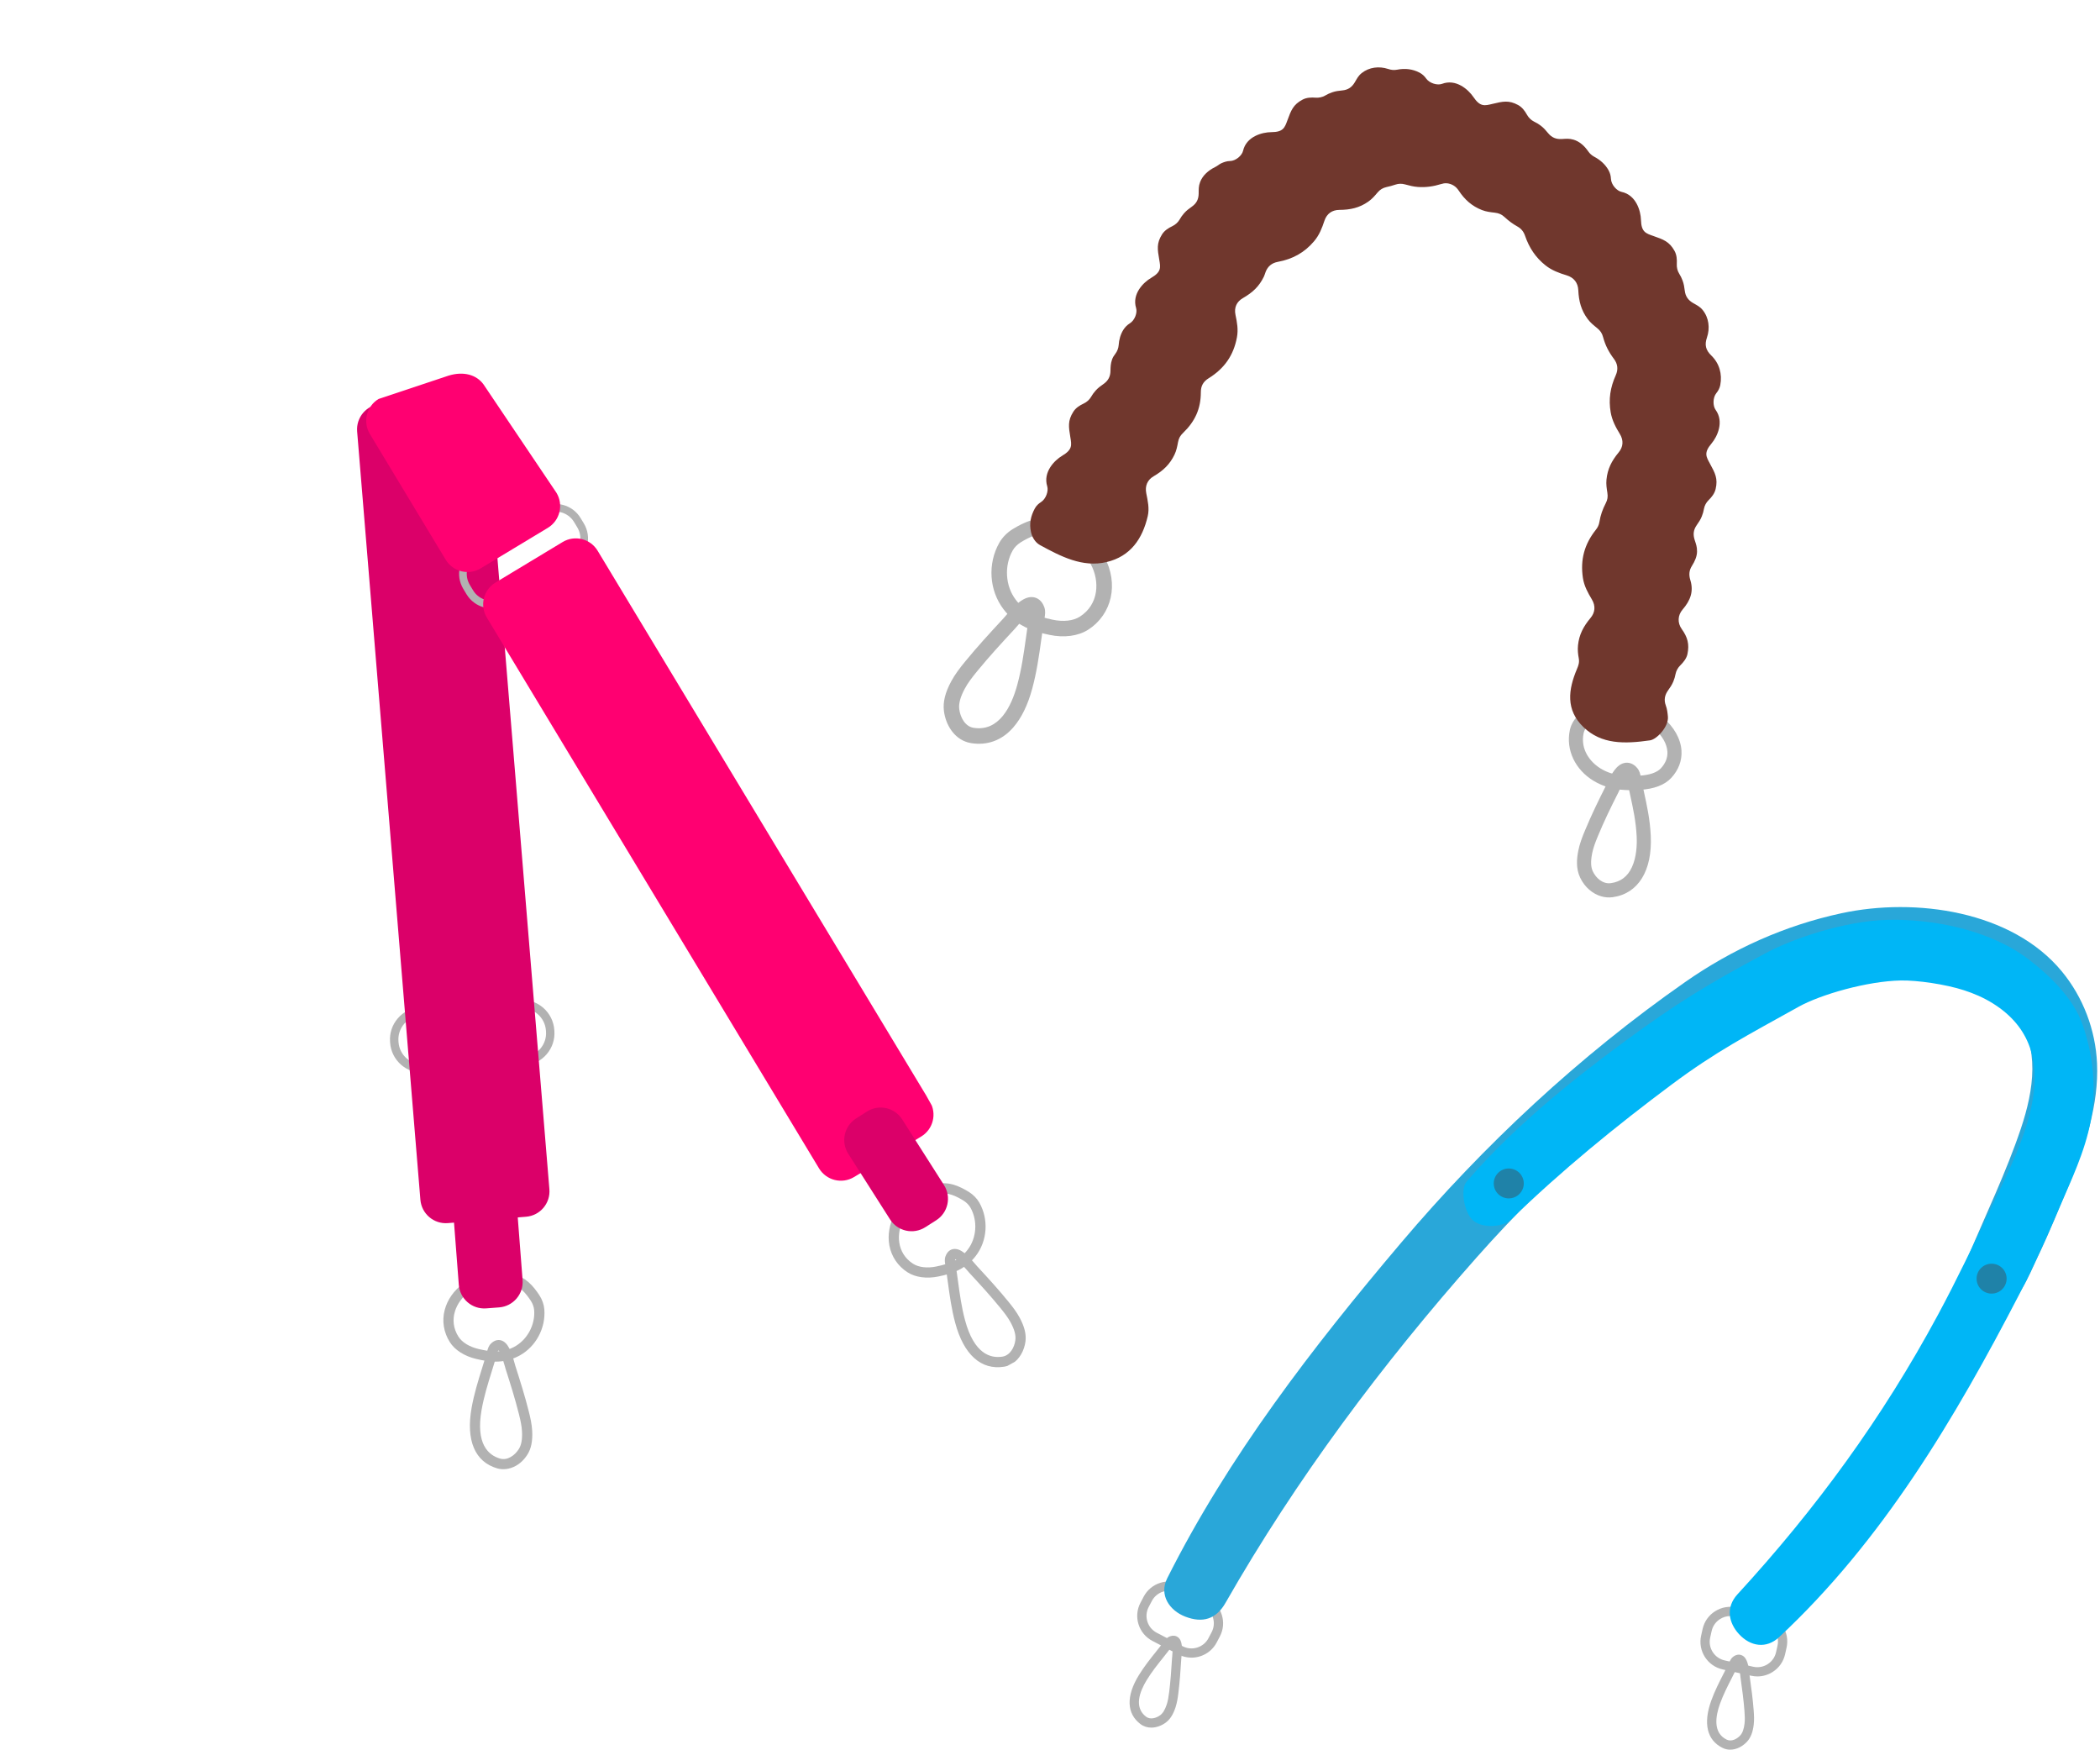 <svg width="414" height="345" viewBox="0 0 414 345" fill="none" xmlns="http://www.w3.org/2000/svg">
<g clip-path="url(#clip0_1004_1086)">
<path d="M346.459 330.442C346.051 330.442 345.641 330.396 345.234 330.307L339.619 329.065C336.603 328.398 334.693 325.412 335.364 322.407L335.656 321.094C335.98 319.638 336.854 318.396 338.117 317.596C339.38 316.796 340.88 316.532 342.341 316.855L347.955 318.097C350.971 318.765 352.881 321.75 352.211 324.755L351.918 326.068C351.594 327.524 350.721 328.766 349.457 329.566C348.546 330.143 347.513 330.442 346.459 330.442ZM341.119 318.543C340.409 318.543 339.713 318.743 339.098 319.133C338.246 319.672 337.657 320.51 337.439 321.49L337.146 322.804C336.695 324.828 337.982 326.841 340.015 327.29L345.629 328.532C346.614 328.75 347.625 328.572 348.476 328.033C349.328 327.494 349.917 326.656 350.136 325.676L350.428 324.363C350.88 322.338 349.593 320.326 347.559 319.876L341.945 318.634C341.67 318.573 341.394 318.543 341.119 318.543Z" fill="#B2B2B2"/>
<path d="M234.888 326.741C234.012 326.741 233.125 326.537 232.297 326.105L227.202 323.449C225.875 322.758 224.9 321.593 224.453 320.171C224.005 318.749 224.142 317.237 224.837 315.918L225.464 314.725C226.158 313.404 227.328 312.434 228.756 311.988C230.185 311.542 231.703 311.679 233.028 312.37L238.123 315.027C240.86 316.455 241.923 319.832 240.488 322.558L239.862 323.75C238.861 325.652 236.907 326.741 234.888 326.741ZM230.433 313.551C230.055 313.551 229.673 313.608 229.301 313.723C228.338 314.022 227.551 314.678 227.083 315.567L226.456 316.76C225.989 317.649 225.897 318.667 226.198 319.626C226.498 320.585 227.157 321.369 228.05 321.835L233.145 324.491C234.038 324.957 235.061 325.048 236.024 324.749C236.987 324.449 237.775 323.794 238.242 322.904L238.869 321.712C239.836 319.876 239.119 317.598 237.275 316.635L232.18 313.979C231.631 313.693 231.034 313.547 230.433 313.547V313.551Z" fill="#B2B2B2"/>
<path d="M226.961 340.533C226.221 340.533 225.479 340.325 224.824 339.828C222.097 337.75 221.981 334.339 224.5 330.222C225.562 328.485 226.774 326.972 227.946 325.508C228.453 324.874 228.98 324.216 229.486 323.551L229.549 323.466C229.756 323.19 230.037 322.812 230.489 322.61C231.344 322.228 231.927 322.499 232.197 322.693C233.16 323.384 233.079 325.015 232.912 326.623C232.896 326.782 232.882 326.916 232.876 327.011C232.729 329.379 232.583 331.522 232.299 333.784C232.186 334.687 232.04 335.646 231.746 336.539C231.272 337.973 230.654 338.932 229.796 339.56C229.01 340.135 227.986 340.535 226.957 340.535L226.961 340.533ZM231.155 324.373C231.107 324.432 231.056 324.5 231.018 324.551L230.944 324.65C230.423 325.334 229.892 325.999 229.376 326.643C228.187 328.129 227.065 329.531 226.062 331.169C224.671 333.443 223.519 336.541 225.937 338.383C226.744 339 227.914 338.681 228.718 338.094C229.245 337.708 229.669 337.013 230.013 335.973C230.246 335.268 230.371 334.499 230.49 333.56C230.769 331.349 230.91 329.236 231.056 326.9C231.063 326.788 231.079 326.627 231.097 326.439C231.201 325.445 231.219 324.753 231.155 324.375V324.373Z" fill="#B2B2B2"/>
<path d="M341.107 344.882C340.611 344.882 340.106 344.777 339.614 344.539C336.525 343.046 335.727 339.726 337.368 335.191C338.061 333.278 338.944 331.555 339.799 329.887C340.169 329.164 340.553 328.415 340.916 327.662L340.961 327.565C341.109 327.254 341.309 326.826 341.709 326.539C342.471 325.994 343.096 326.143 343.4 326.282C344.483 326.769 344.729 328.381 344.889 329.992C344.904 330.15 344.916 330.285 344.93 330.378C345.261 332.727 345.549 334.857 345.724 337.129C345.794 338.036 345.844 339.005 345.734 339.938C345.559 341.435 345.145 342.499 344.431 343.285C343.619 344.179 342.388 344.88 341.103 344.88L341.107 344.882ZM342.716 328.138C342.68 328.205 342.644 328.282 342.619 328.34L342.567 328.451C342.195 329.225 341.805 329.982 341.431 330.717C340.563 332.408 339.746 334.005 339.091 335.811C338.184 338.317 337.677 341.582 340.416 342.905C341.331 343.347 342.414 342.804 343.082 342.069C343.522 341.586 343.798 340.821 343.926 339.732C344.011 338.995 343.981 338.216 343.91 337.271C343.739 335.053 343.454 332.953 343.128 330.633C343.112 330.521 343.096 330.362 343.076 330.172C342.977 329.176 342.857 328.496 342.72 328.138H342.716Z" fill="#B2B2B2"/>
<path d="M385.124 254.428C385.854 251.929 387.436 249.038 388.041 247.596C391.534 239.291 395.531 231.009 398.392 222.485C400.981 214.776 402.214 206.539 397.322 199.586C385.685 183.048 357.582 192.568 343.868 201.399C343.172 201.848 342.483 202.312 341.807 202.791C323.251 215.932 306.155 230.858 291.062 247.907C272.486 268.891 255.5 291.583 241.597 315.946C239.769 319.151 237.103 319.987 233.663 318.654C230.512 317.434 228.473 314.355 230.102 311.113C242.184 287.047 258.791 265.539 276.203 244.98C292.513 225.722 311.326 208.159 332.217 193.572C341.494 187.095 351.816 182.426 363.045 180.007C377.644 176.862 396.642 179.546 406.49 191.491C410.662 196.552 413.129 203.009 413.417 209.625C413.769 217.723 411.083 225.862 407.974 233.306C405.978 238.084 404.044 242.894 401.802 247.569C399.871 251.6 397.973 257.059 393.484 258.838C391.548 259.604 386.123 260.224 384.985 257.871C384.581 257.037 384.726 255.791 385.122 254.43L385.124 254.428Z" fill="#29A7D9"/>
<path d="M320.39 205.202C330.421 197.829 336.605 194.014 348.227 187.808C353.39 185.053 363.538 181.529 372.129 181.313C380.72 181.097 392.203 183.159 400.046 189.193C403.991 192.228 408.692 196.667 410.549 201.92C412.653 207.872 413.346 214.609 412.188 220.855C411.03 227.099 408.257 232.752 405.843 238.38C403.43 244.009 400.852 249.787 398.128 255.045C385.405 279.597 371.115 303.724 350.724 322.713C348.217 325.048 345.074 324.549 342.822 322.095C340.779 319.87 340.18 316.818 342.525 314.264C358.002 297.417 371.101 279.498 382.049 259.175C385.799 252.214 388.998 245.449 392.856 237.429C398.592 225.504 408.127 207.351 392.918 197.804C391.039 196.625 389.068 195.799 387.19 195.191C383.543 194.01 378.008 193.202 374.733 193.264C368.144 193.388 358.969 196.003 354.558 198.461C344.469 204.083 338.278 207.26 329.486 213.827C318.665 221.907 307.884 230.67 297.773 240.493C296.444 241.785 292.374 242.252 290.414 240.568C288.618 239.025 287.872 234.374 289.109 232.936C298.291 222.267 309.683 213.072 320.392 205.202H320.39Z" fill="#00B6F6"/>
<path d="M297.442 236.216C299.077 236.216 300.402 234.897 300.402 233.269C300.402 231.641 299.077 230.321 297.442 230.321C295.807 230.321 294.481 231.641 294.481 233.269C294.481 234.897 295.807 236.216 297.442 236.216Z" fill="#1F82A8"/>
<path d="M392.63 254.985C394.265 254.985 395.591 253.666 395.591 252.038C395.591 250.41 394.265 249.09 392.63 249.09C390.995 249.09 389.67 250.41 389.67 252.038C389.67 253.666 390.995 254.985 392.63 254.985Z" fill="#1F82A8"/>
</g>
<g clip-path="url(#clip1_1004_1086)">
<path d="M101.694 288.936C102.525 288.472 103.318 287.751 103.972 286.719C104.725 285.531 105.025 284.036 104.916 282.009C104.848 280.734 104.556 279.443 104.252 278.235C103.486 275.19 102.599 272.362 101.602 269.245C101.561 269.116 101.511 268.935 101.452 268.719C100.877 266.635 100.197 264.569 98.746 264.19C98.265 264.065 97.531 264.081 96.758 264.867C96.327 265.306 96.172 265.871 96.046 266.328L96.008 266.47C95.693 267.583 95.347 268.69 95.014 269.761C94.249 272.222 93.459 274.764 92.97 277.513C91.834 283.922 93.626 288.155 98.021 289.431C99.092 289.742 100.438 289.634 101.697 288.932L101.694 288.936ZM98.29 266.187C98.538 266.414 98.933 267.154 99.512 269.251C99.582 269.5 99.638 269.708 99.685 269.857C100.672 272.941 101.548 275.736 102.301 278.724C102.623 280.007 102.85 281.072 102.907 282.117C102.993 283.703 102.792 284.822 102.273 285.639C101.49 286.875 100.044 287.929 98.577 287.502C96.26 286.829 93.752 284.612 94.948 277.869C95.414 275.245 96.15 272.873 96.931 270.362C97.267 269.278 97.617 268.159 97.938 267.022L97.982 266.861C98.034 266.673 98.12 266.357 98.191 266.276C98.23 266.236 98.263 266.207 98.289 266.185L98.29 266.187Z" fill="#B2B2B2"/>
<path d="M106.048 209.211C106.689 208.854 107.269 208.383 107.764 207.808C108.874 206.522 109.417 204.878 109.29 203.182L109.275 202.99C109.018 199.488 105.959 196.845 102.461 197.102L82.776 198.538C81.081 198.66 79.535 199.438 78.425 200.725C77.315 202.011 76.772 203.655 76.896 205.352L76.911 205.544C77.036 207.241 77.815 208.788 79.101 209.9C80.388 211.012 82.032 211.557 83.727 211.434L103.412 209.998C104.353 209.929 105.247 209.661 106.047 209.215L106.048 209.211ZM80.951 200.772C81.543 200.441 82.203 200.242 82.899 200.191L102.584 198.755C105.173 198.566 107.435 200.521 107.625 203.11L107.64 203.303C107.734 204.558 107.332 205.773 106.511 206.724C105.69 207.676 104.547 208.25 103.292 208.343L83.608 209.779C82.353 209.871 81.138 209.468 80.188 208.645C79.235 207.823 78.661 206.679 78.567 205.423L78.552 205.231C78.459 203.978 78.861 202.762 79.681 201.81C80.047 201.387 80.476 201.037 80.951 200.772Z" fill="#B2B2B2"/>
<path d="M75.004 79.628L90.417 78.373C93.183 78.147 95.611 80.209 95.838 82.977L108.308 234.412C108.536 237.181 106.478 239.608 103.711 239.833L88.299 241.089C85.532 241.314 83.105 239.253 82.877 236.484L70.408 85.049C70.18 82.281 72.238 79.854 75.004 79.628Z" fill="#DB0069"/>
<path d="M189.407 250.12C190.46 249.532 191.47 248.721 192.368 247.556C194.66 244.578 194.941 240.356 193.067 237.049C192.604 236.234 191.857 235.467 191.014 234.946C189.297 233.889 187.016 232.76 184.589 233.438C180.589 234.554 177.992 236.411 176.415 239.279C175.343 241.228 174.958 243.426 175.33 245.47C175.731 247.676 177.011 249.567 178.93 250.795C180.486 251.79 182.702 252.084 185.014 251.605C186.429 251.312 187.958 250.927 189.408 250.117L189.407 250.12ZM189.96 236.66C190.515 237.001 191.023 237.518 191.318 238.038C192.774 240.61 192.55 244.018 190.774 246.327C189.221 248.345 187.334 249.069 184.602 249.637C182.8 250.012 181.127 249.815 180.012 249.102C176.757 247.022 176.626 243.074 178.177 240.251C179.477 237.886 181.686 236.339 185.13 235.379C186.797 234.914 188.507 235.767 189.961 236.662L189.96 236.66Z" fill="#B2B2B2"/>
<path d="M199.398 268.891C201.017 267.987 201.943 266.14 202.165 264.415C202.345 263.019 201.982 261.536 201.026 259.745C200.424 258.619 199.614 257.57 198.829 256.605C196.844 254.169 194.844 251.982 192.624 249.581C192.533 249.483 192.411 249.338 192.266 249.169C190.864 247.524 189.372 245.939 187.899 246.211C187.411 246.3 186.753 246.627 186.384 247.667C186.179 248.247 186.279 248.827 186.359 249.292L186.384 249.438C186.569 250.581 186.724 251.73 186.877 252.841C187.226 255.396 187.586 258.037 188.308 260.734C189.99 267.023 193.407 270.099 197.925 269.394C198.467 269.311 198.96 269.133 199.399 268.888L199.398 268.891ZM188.33 248.213C188.651 248.314 189.323 248.817 190.733 250.473C190.9 250.67 191.04 250.834 191.147 250.947C193.345 253.323 195.323 255.484 197.27 257.875C198.104 258.9 198.76 259.771 199.253 260.691C200.002 262.093 200.295 263.193 200.17 264.153C199.985 265.603 199.12 267.173 197.612 267.41C195.23 267.782 192.02 266.835 190.248 260.217C189.559 257.641 189.223 255.179 188.868 252.572C188.714 251.448 188.556 250.285 188.367 249.118L188.34 248.954C188.307 248.761 188.253 248.438 188.28 248.336C188.299 248.281 188.316 248.243 188.332 248.212L188.33 248.213Z" fill="#B2B2B2"/>
<path d="M102.484 267.167C105.671 265.388 107.602 261.777 107.311 258.086C107.237 257.151 106.884 256.141 106.339 255.313C105.231 253.627 103.64 251.64 101.156 251.224C97.058 250.539 93.919 251.12 91.275 253.049C89.479 254.361 88.2 256.187 87.671 258.197C87.101 260.363 87.459 262.616 88.679 264.543C89.668 266.104 91.553 267.31 93.849 267.853C96.275 268.427 99.122 268.907 102.229 267.302C102.315 267.256 102.4 267.211 102.485 267.164L102.484 267.167ZM104.659 256.418C105.017 256.962 105.26 257.645 105.307 258.241C105.54 261.188 103.895 264.173 101.307 265.515C99.044 266.686 97.03 266.541 94.312 265.896C92.522 265.472 91.087 264.587 90.377 263.467C88.308 260.204 89.859 256.574 92.46 254.674C94.637 253.085 97.295 252.618 100.824 253.209C102.531 253.494 103.719 254.991 104.656 256.417L104.659 256.418Z" fill="#B2B2B2"/>
<path d="M99.731 119.194C99.788 119.162 99.845 119.13 99.902 119.094L113.139 111.107C115.866 109.461 116.745 105.899 115.097 103.168L114.471 102.13C113.674 100.807 112.409 99.873 110.909 99.503C109.411 99.132 107.858 99.363 106.536 100.163L93.299 108.15C91.977 108.947 91.045 110.211 90.677 111.712C90.307 113.21 90.543 114.765 91.34 116.088L91.966 117.126C93.58 119.801 97.028 120.703 99.731 119.194ZM107.445 101.381C108.393 100.851 109.49 100.705 110.549 100.968C111.657 101.243 112.592 101.933 113.182 102.912L113.808 103.95C115.025 105.968 114.376 108.601 112.36 109.817L99.122 117.804C97.107 119.021 94.474 118.367 93.257 116.349L92.632 115.311C92.042 114.332 91.868 113.183 92.142 112.075C92.416 110.967 93.105 110.032 94.082 109.443L107.319 101.456C107.362 101.432 107.404 101.406 107.448 101.381L107.445 101.381Z" fill="#B2B2B2"/>
<path d="M97.679 114.83L110.916 106.843C113.293 105.409 116.382 106.176 117.817 108.554L183.309 217.119C184.744 219.498 183.981 222.589 181.605 224.023L168.367 232.01C165.991 233.443 162.901 232.677 161.466 230.298L95.975 121.733C94.54 119.354 95.303 116.263 97.679 114.83Z" fill="#FF0071"/>
<path d="M94.765 112.03L108.002 104.043C110.377 102.609 111.141 99.518 109.705 97.14L95.313 75.758C93.924 73.854 91.371 73.132 88.413 74.047L74.624 78.646C72.248 80.08 71.485 83.171 72.92 85.548L87.864 110.319C89.3 112.697 92.389 113.464 94.765 112.03Z" fill="#FF0071"/>
<path d="M168.761 220.471L170.916 219.098C173.257 217.607 176.364 218.298 177.856 220.642L186.1 233.587C187.592 235.931 186.905 239.039 184.564 240.53L182.409 241.903C180.068 243.394 176.961 242.703 175.469 240.359L167.225 227.413C165.733 225.07 166.421 221.962 168.761 220.471Z" fill="#DB0069"/>
<path d="M93.896 232.569L96.444 232.374C99.212 232.163 101.629 234.237 101.842 237.006L103.024 252.305C103.238 255.075 101.168 257.491 98.4 257.703L95.852 257.897C93.085 258.109 90.668 256.035 90.454 253.265L89.272 237.966C89.058 235.197 91.128 232.78 93.896 232.569Z" fill="#DB0069"/>
</g>
<path d="M315.714 176.688C313.979 176.201 312.429 174.887 311.529 173.023C310.638 171.178 310.854 169.221 311.141 167.723C311.412 166.31 311.95 164.947 312.432 163.782C313.78 160.527 315.214 157.615 316.563 154.952C316.622 154.834 316.696 154.676 316.781 154.492C317.688 152.527 318.717 150.59 320.421 150.359C320.916 150.291 321.879 150.335 322.764 151.386C323.242 151.954 323.371 152.617 323.464 153.101L323.481 153.188C323.676 154.177 323.887 155.142 324.091 156.078C324.702 158.878 325.28 161.521 325.436 164.707C325.773 171.622 322.964 176.161 317.925 176.847C317.178 176.949 316.431 176.889 315.714 176.688ZM313.873 168.245C313.566 169.841 313.616 170.938 314.033 171.802C314.654 173.089 315.986 174.293 317.555 174.08C319.497 173.816 320.857 172.79 321.714 170.945C322.641 168.947 322.737 166.528 322.656 164.85C322.511 161.896 321.958 159.365 321.372 156.683C321.164 155.734 320.951 154.754 320.75 153.735L320.731 153.641C320.71 153.531 320.683 153.386 320.654 153.281C320.324 153.633 319.871 154.43 319.302 155.664C319.2 155.885 319.112 156.076 319.04 156.215C317.509 159.233 316.238 161.856 314.998 164.849C314.568 165.887 314.092 167.091 313.871 168.245L313.873 168.245Z" fill="#B2B2B2"/>
<path d="M204.919 124.666C202.46 123.977 199.899 122.797 197.83 120.077C194.996 116.354 194.67 111.085 197.017 106.968C197.606 105.934 198.555 104.966 199.621 104.312C201.754 103.002 204.591 101.612 207.634 102.464L207.652 102.469C212.576 103.863 215.771 106.176 217.707 109.745C220.593 115.063 219.241 121.117 214.494 124.138C212.538 125.383 209.768 125.75 206.896 125.141C206.251 125.004 205.588 124.853 204.918 124.665L204.919 124.666ZM201.204 106.918C200.573 107.306 199.993 107.891 199.657 108.481C197.937 111.497 198.18 115.502 200.249 118.22C202.063 120.604 204.293 121.467 207.531 122.152C209.634 122.598 211.579 122.382 212.871 121.559C216.668 119.141 216.834 114.522 215.036 111.209C213.517 108.407 210.905 106.564 206.82 105.407L206.81 105.404C204.909 104.871 202.909 105.868 201.203 106.916L201.204 106.918Z" fill="#B2B2B2"/>
<path d="M317.19 155.218C316.188 154.937 315.185 154.523 314.186 153.923C310.53 151.726 308.681 147.821 309.471 143.974C309.685 142.933 310.19 141.992 310.975 141.174C312.216 139.879 314.214 138.157 317.217 138.144C320.238 138.132 324.531 138.694 327.821 141.434C330.003 143.252 331.341 145.626 331.492 147.949C331.617 149.9 330.925 151.755 329.49 153.316C328.194 154.724 326.11 155.522 323.296 155.689C321.328 155.805 319.265 155.8 317.191 155.219L317.19 155.218ZM312.977 143.107C312.564 143.537 312.3 144.018 312.195 144.531C311.529 147.77 313.527 150.267 315.619 151.525C318.041 152.981 320.664 153.046 323.138 152.901C325.209 152.778 326.66 152.281 327.449 151.423C328.368 150.426 328.792 149.32 328.716 148.137C328.616 146.576 327.642 144.917 326.043 143.585C323.392 141.378 319.782 140.926 317.222 140.937C315.72 140.943 314.411 141.612 312.978 143.109L312.977 143.107Z" fill="#B2B2B2"/>
<path d="M285.227 36.121C286.238 36.233 287.021 36.725 287.577 37.569C288.761 39.367 290.181 40.629 292.149 41.401C293.011 41.739 293.862 41.827 294.684 41.922C295.507 42.017 296.052 42.266 296.614 42.787C297.431 43.544 298.213 44.122 299.176 44.663C299.909 45.075 300.374 45.666 300.651 46.468C301.467 48.838 302.732 50.76 304.686 52.309C305.943 53.306 307.39 53.829 308.85 54.27C310.31 54.711 311.085 55.766 311.15 57.201C311.25 59.387 311.721 61.151 312.987 62.866C313.541 63.614 314.213 64.144 314.858 64.664C315.503 65.184 315.831 65.684 316.029 66.421C316.473 68.075 317.161 69.398 318.181 70.751C318.929 71.743 319.045 72.831 318.537 73.961C317.456 76.372 317.085 78.702 317.538 81.289C317.813 82.862 318.53 84.225 319.327 85.514C320.123 86.802 320.009 88.091 319.102 89.183C317.722 90.845 316.909 92.446 316.704 94.544C316.614 95.462 316.751 96.305 316.88 97.118C317.009 97.931 316.911 98.52 316.565 99.186C315.93 100.416 315.529 101.543 315.309 102.9C315.212 103.498 314.978 103.961 314.59 104.45C312.337 107.299 311.521 110.344 312.059 113.925C312.298 115.514 313.042 116.844 313.822 118.146C314.601 119.447 314.467 120.729 313.551 121.821C312.159 123.484 311.309 125.091 311.092 127.195C310.998 128.115 311.095 128.96 311.245 129.77C311.396 130.58 311.173 131.19 310.896 131.845C309.164 135.936 308.632 139.921 312.174 143.327C315.716 146.732 320.223 146.66 325.284 145.931C326.652 145.734 328.989 143.202 328.817 141.273C328.749 140.509 328.666 139.768 328.391 139.024C328.006 137.98 328.187 137.007 328.837 136.096C329.238 135.536 329.612 134.999 329.882 134.34C330.083 133.845 330.228 133.383 330.335 132.808C330.443 132.231 330.813 131.582 331.237 131.171C331.885 130.542 332.484 129.778 332.663 128.948C333.086 126.979 332.692 125.598 331.55 124.004C330.657 122.758 330.755 121.26 331.705 120.158C333.28 118.328 333.922 116.56 333.234 114.327C332.903 113.251 333.023 112.384 333.539 111.566C334.141 110.611 334.549 109.667 334.559 108.709C334.57 107.75 334.348 107.226 334.095 106.439C333.74 105.335 333.844 104.449 334.497 103.509C334.9 102.931 335.244 102.429 335.507 101.764C335.705 101.263 335.835 100.818 335.937 100.238C336.038 99.657 336.386 99.031 336.817 98.607C337.475 97.96 338.017 97.265 338.223 96.398C338.715 94.334 338.104 93.223 337.124 91.426C336.358 90.02 335.857 89.258 337.402 87.431C338.557 86.064 339.928 83.143 338.219 80.781C337.666 80.018 337.634 78.385 338.377 77.475C338.74 77.031 339.024 76.508 339.141 75.894C339.556 73.704 338.947 71.6 337.358 70.061C336.26 68.999 336.023 67.965 336.509 66.544C337.144 64.688 336.898 62.62 335.668 61.104C335.111 60.418 334.517 60.157 333.815 59.752C332.83 59.184 332.28 58.444 332.141 57.304C332.055 56.605 331.963 55.987 331.713 55.313C331.525 54.808 331.32 54.385 331.008 53.882C330.695 53.38 330.534 52.675 330.569 52.067C330.62 51.139 330.556 50.246 330.125 49.462C329.101 47.6 327.907 47.204 325.975 46.525C324.464 45.993 323.577 45.758 323.505 43.352C323.453 41.554 322.55 38.431 319.674 37.821C318.745 37.624 317.636 36.422 317.586 35.234C317.562 34.655 317.412 34.09 317.099 33.528C316.467 32.398 315.464 31.511 314.298 30.898C313.828 30.65 313.412 30.275 313.128 29.861C312.385 28.78 311.397 27.875 310.199 27.526C309.335 27.276 308.727 27.352 307.912 27.402C306.771 27.469 305.922 27.122 305.196 26.24C304.749 25.697 304.337 25.219 303.766 24.784C303.337 24.457 302.938 24.213 302.406 23.957C301.873 23.701 301.356 23.19 301.06 22.661C300.606 21.85 300.072 21.132 299.29 20.704C297.433 19.69 296.226 20 294.236 20.476C292.679 20.85 291.815 21.105 290.468 19.121C289.464 17.639 287.039 15.488 284.289 16.525C283.401 16.86 281.832 16.442 281.153 15.476C280.822 15.006 280.398 14.598 279.827 14.303C278.462 13.597 276.983 13.437 275.44 13.736C274.819 13.856 274.283 13.8 273.662 13.594C271.88 13.004 269.917 13.24 268.457 14.398C267.763 14.949 267.502 15.527 267.087 16.223C266.507 17.199 265.76 17.714 264.627 17.822C263.931 17.888 263.313 17.963 262.638 18.194C262.133 18.367 261.711 18.56 261.203 18.857C260.695 19.154 259.993 19.298 259.389 19.252C258.474 19.181 257.579 19.222 256.794 19.636C254.933 20.615 254.519 21.78 253.814 23.695C253.262 25.19 252.987 26.035 250.616 26.049C248.845 26.061 245.717 26.885 245.059 29.731C244.847 30.65 243.619 31.735 242.459 31.741C241.894 31.744 241.285 31.946 240.76 32.185C240.536 32.287 240.218 32.509 240.031 32.644C239.843 32.777 239.671 32.87 239.497 32.956C238.22 33.591 237.08 34.59 236.593 35.887C236.277 36.726 236.32 37.324 236.31 38.133C236.296 39.269 235.899 40.072 234.973 40.728C234.404 41.13 233.903 41.501 233.432 42.035C233.08 42.437 232.811 42.81 232.522 43.32C232.232 43.828 231.692 44.306 231.147 44.564C230.318 44.958 229.564 45.448 229.091 46.196C227.969 47.967 228.194 49.175 228.536 51.167C228.803 52.726 228.984 53.585 226.94 54.773C225.415 55.659 223.118 57.938 223.975 60.722C224.253 61.622 223.722 63.138 222.729 63.741C222.244 64.036 221.813 64.459 221.478 64.983C220.905 65.881 220.607 66.954 220.536 68.043C220.497 68.627 220.24 69.266 219.919 69.683C219.598 70.101 219.369 70.465 219.231 70.873C218.96 71.665 218.932 72.306 218.921 73.104C218.906 74.224 218.47 75.046 217.548 75.691C216.98 76.086 216.464 76.463 215.991 76.995C215.635 77.394 215.361 77.771 215.064 78.281C214.769 78.789 214.224 79.267 213.674 79.524C212.836 79.915 212.08 80.402 211.601 81.153C210.463 82.935 210.68 84.149 211.008 86.166C211.265 87.743 211.46 88.606 209.407 89.829C207.874 90.742 205.586 93.051 206.455 95.865C206.735 96.772 206.223 98.314 205.238 98.957C204.757 99.27 204.312 99.656 204.005 100.23C203.22 101.693 202.869 103.164 203.263 104.921C203.47 105.838 204.057 106.913 205.024 107.439C209.13 109.678 213.406 111.909 218.142 110.791C222.878 109.674 225.223 106.21 226.269 101.744C226.628 100.214 226.267 98.687 225.978 97.225C225.689 95.764 226.211 94.584 227.443 93.868C229.316 92.778 230.629 91.524 231.541 89.621C231.94 88.787 232.088 87.972 232.238 87.165C232.387 86.356 232.692 85.854 233.233 85.335C235.588 83.066 236.738 80.571 236.736 77.316C236.734 76.059 237.227 75.21 238.27 74.563C241.363 72.644 243.176 70.078 243.849 66.515C244.147 64.943 243.874 63.534 243.568 62.062C243.261 60.59 243.806 59.464 245.043 58.75C246.924 57.662 248.203 56.504 249.162 54.536C249.309 54.236 249.37 53.95 249.515 53.58C249.943 52.494 250.733 51.834 251.916 51.614C254.834 51.074 257.16 49.803 259.068 47.543C260.103 46.318 260.622 44.958 261.099 43.521C261.575 42.083 262.643 41.38 264.06 41.372C266.218 41.361 268.003 40.964 269.734 39.753C270.492 39.224 271.035 38.59 271.559 37.964C272.083 37.337 272.638 37.036 273.327 36.877C274.016 36.719 274.462 36.606 275.092 36.39C275.722 36.175 276.361 36.172 276.999 36.349C277.841 36.582 278.672 36.793 279.535 36.853C281.119 36.963 282.57 36.75 284.076 36.287C284.467 36.167 284.824 36.089 285.23 36.134L285.227 36.121Z" fill="#70372D"/>
<path d="M190.809 146.337C187.987 145.546 186.41 142.733 186.089 140.143C185.87 138.379 186.327 136.519 187.528 134.291C188.276 132.901 189.274 131.616 190.241 130.435C192.663 127.474 195.101 124.821 197.808 121.905C197.907 121.799 198.06 121.62 198.237 121.412C200.001 119.35 201.887 117.368 203.828 117.733C204.376 117.838 205.372 118.231 205.884 119.708C206.156 120.487 206.019 121.266 205.919 121.836L205.889 122.012C205.66 123.394 205.464 124.79 205.273 126.14C204.837 129.253 204.384 132.47 203.49 135.766C202.614 138.999 201.35 141.572 199.735 143.41C197.523 145.929 194.66 146.991 191.453 146.479C191.232 146.443 191.016 146.397 190.808 146.338L190.809 146.337ZM202.984 120.94C202.452 121.301 201.635 122.123 200.543 123.397C200.343 123.63 200.172 123.83 200.03 123.983C197.359 126.86 194.955 129.476 192.589 132.369C191.584 133.597 190.794 134.639 190.203 135.737C189.331 137.357 188.972 138.673 189.107 139.758C189.312 141.41 190.267 143.198 191.937 143.461C196.939 144.259 199.384 139.282 200.554 134.968C201.398 131.859 201.817 128.876 202.259 125.719C202.451 124.352 202.651 122.936 202.887 121.515C202.899 121.448 202.91 121.382 202.921 121.313C202.94 121.21 202.964 121.068 202.982 120.941L202.984 120.94Z" fill="#B2B2B2"/>
<defs>
<clipPath id="clip0_1004_1086">
<rect width="190.756" height="166.089" fill="white" transform="translate(222.691 178.793)"/>
</clipPath>
<clipPath id="clip1_1004_1086">
<rect width="111.822" height="226.934" fill="white" transform="matrix(-0.873 0.487 0.487 0.873 98.555 65.286)"/>
</clipPath>
</defs>
</svg>
